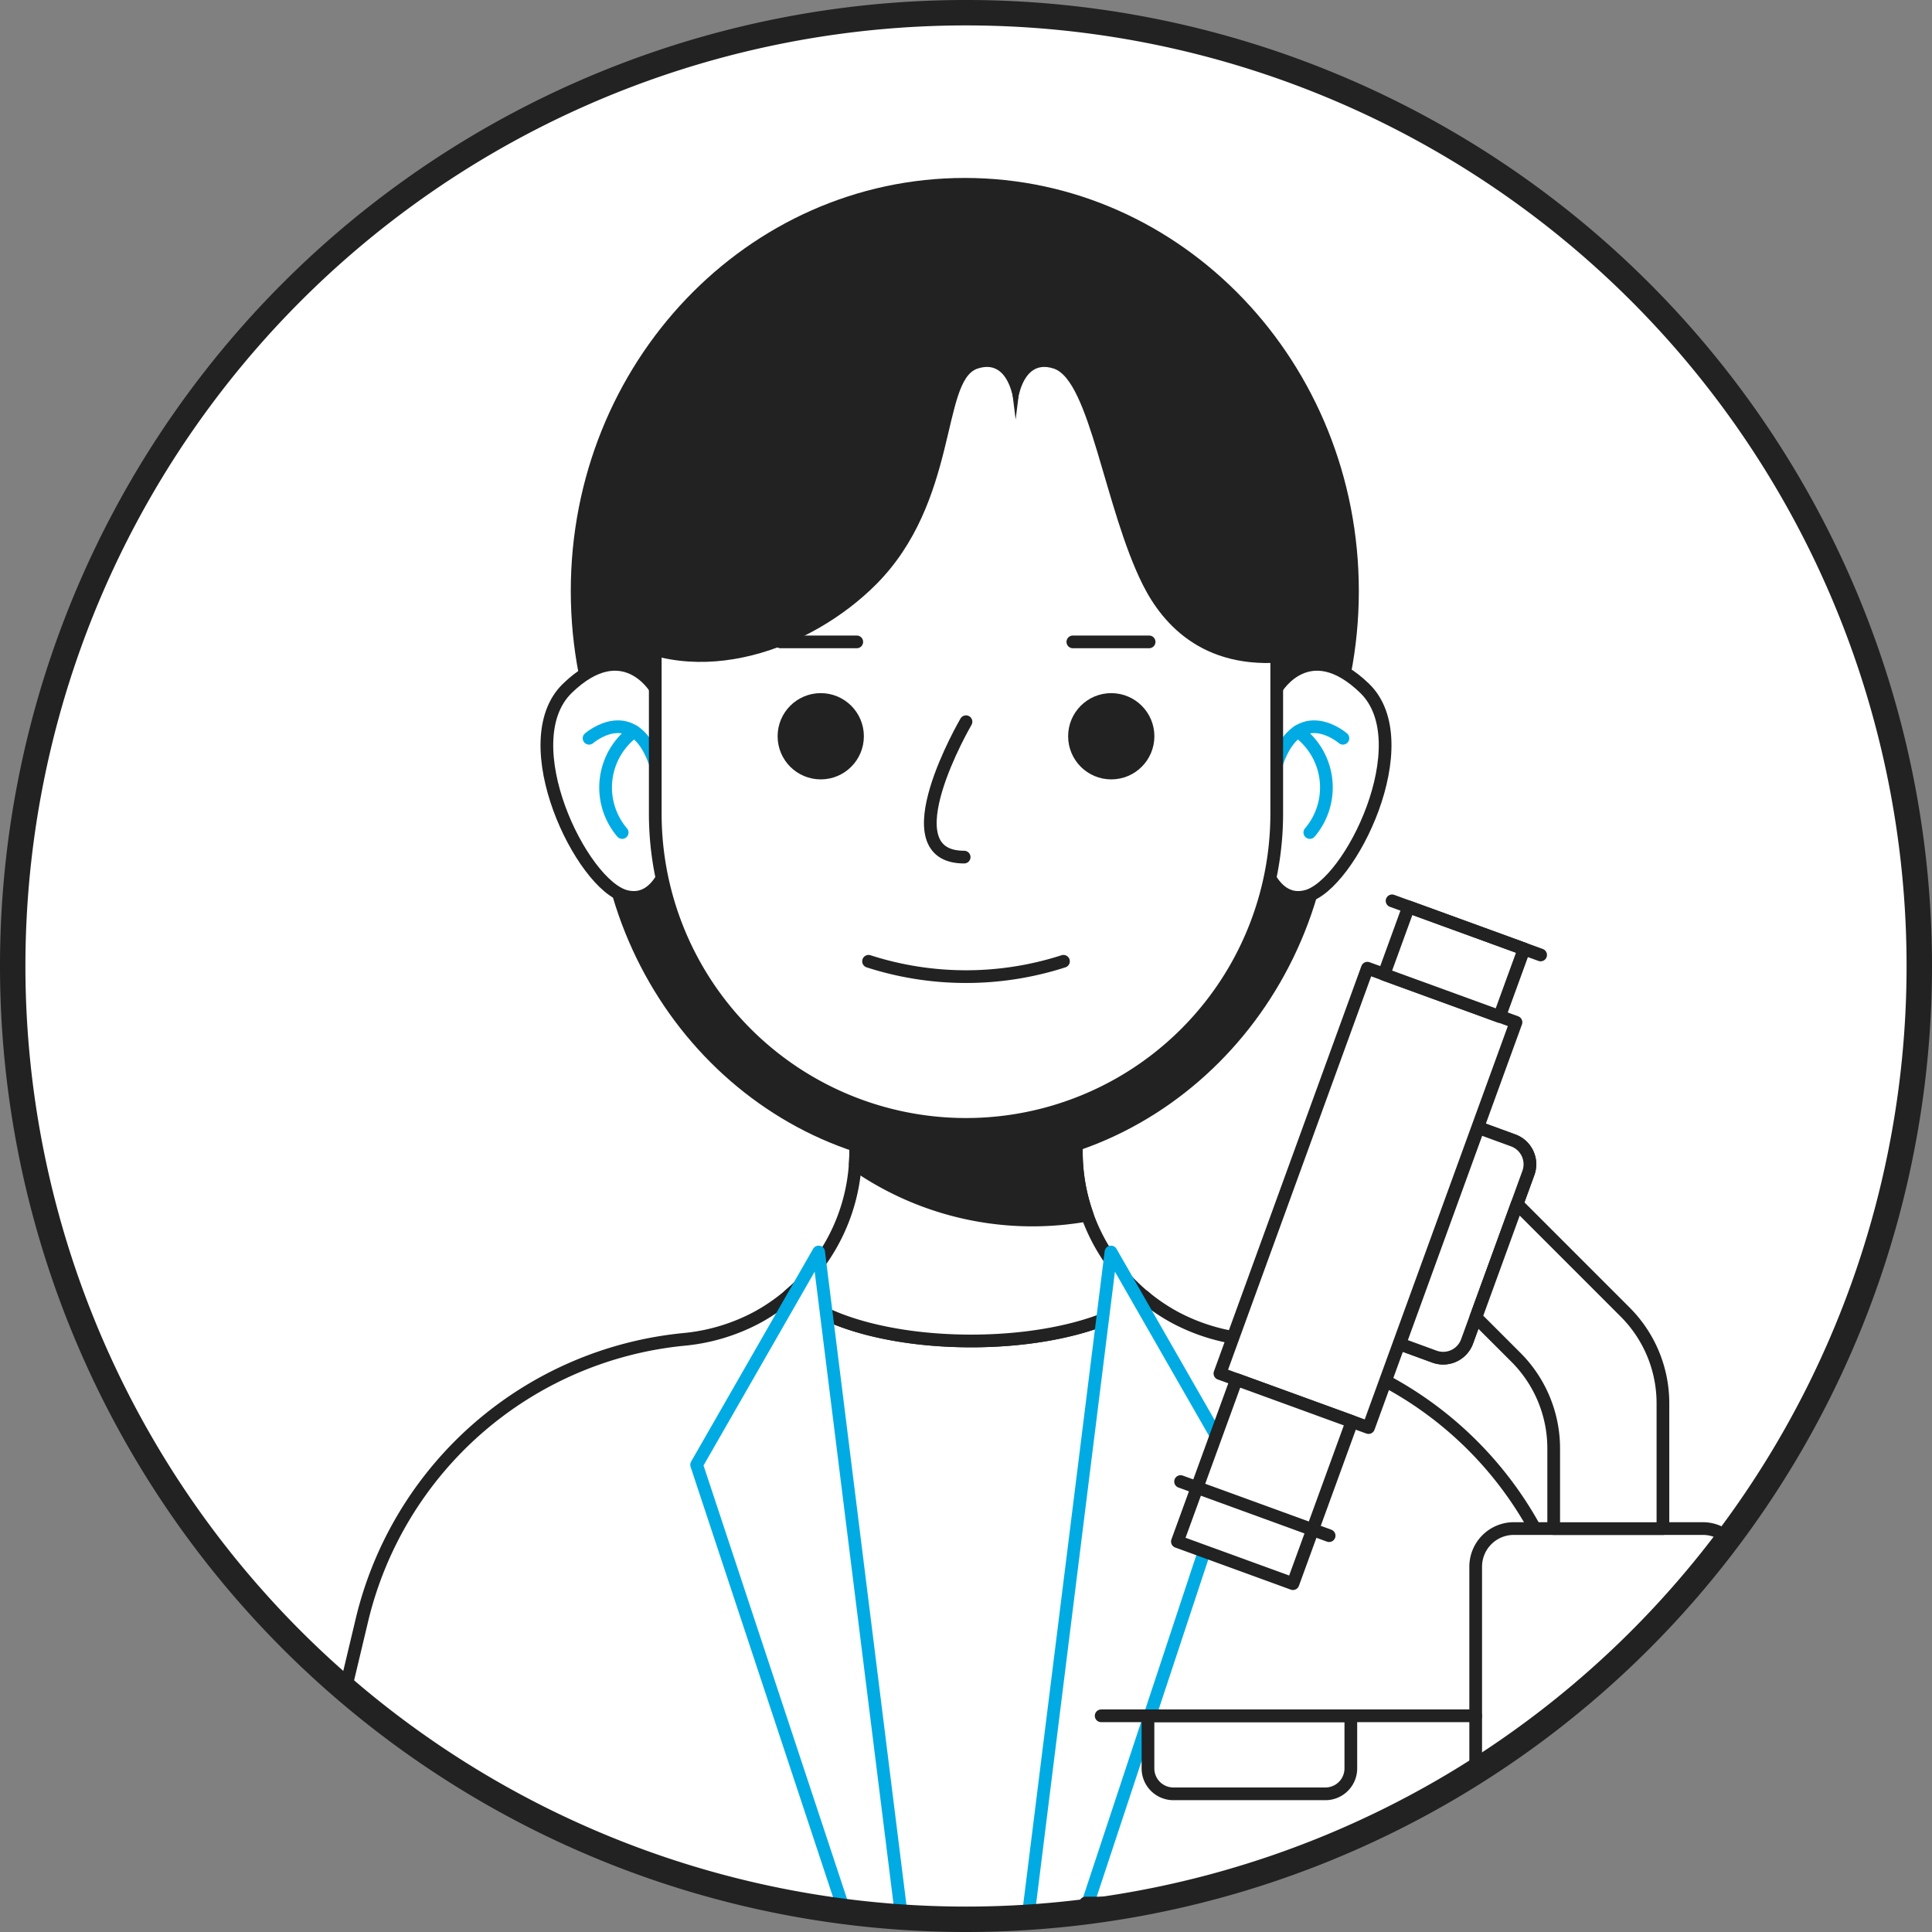 <svg xmlns="http://www.w3.org/2000/svg" xmlns:xlink="http://www.w3.org/1999/xlink" width="152" height="152" viewBox="0 0 152 152">
  <rect x="0" y="0" width="152" height="152" fill="#808080" stroke="none"/>
  <defs>
    <clipPath id="clip-path">
      <path id="패스_3615" data-name="패스 3615" d="M76,1a75,75,0,0,0,0,150h0A75,75,0,0,0,76,1Z" fill="none"/>
    </clipPath>
  </defs>
  <g id="veterinarian-ico04" transform="translate(-393 -2149)">
    <path id="패스_3574" data-name="패스 3574" d="M76,151h0a75,75,0,1,1,75-75,75,75,0,0,1-75,75" transform="translate(393 2149)" fill="#fff"/>
    <g id="그룹_9152" data-name="그룹 9152" transform="translate(393 2149)">
      <g id="그룹_9151" data-name="그룹 9151" clip-path="url(#clip-path)">
        <path id="패스_3575" data-name="패스 3575" d="M106.906,46.5c0,17.949-13.879,32.5-31,32.5s-31-14.551-31-32.5S58.785,14,75.906,14s31,14.551,31,32.5" fill="#222"/>
        <path id="패스_3576" data-name="패스 3576" d="M104.906,61.5c0,16.845-12.984,30.5-29,30.5s-29-13.655-29-30.5S59.89,31,75.906,31s29,13.655,29,30.5" fill="#222"/>
        <path id="패스_3577" data-name="패스 3577" d="M123.533,127.471a28.933,28.933,0,0,0-25.309-22.092,15.242,15.242,0,0,1-5.774-1.726,14.793,14.793,0,0,1-2.43-1.646c-2.375,2.06-7.57,3.493-13.614,3.493-6.4,0-11.851-1.607-14-3.865a14.813,14.813,0,0,1-2.851,2.018,15.247,15.247,0,0,1-5.774,1.726,28.933,28.933,0,0,0-25.31,22.092l-6.279,26.375H129.813Z" fill="#fff"/>
        <path id="패스_3578" data-name="패스 3578" d="M123.533,127.471a28.933,28.933,0,0,0-25.309-22.092,15.242,15.242,0,0,1-5.774-1.726,14.793,14.793,0,0,1-2.43-1.646c-2.375,2.06-7.57,3.493-13.614,3.493-6.4,0-11.851-1.607-14-3.865a14.813,14.813,0,0,1-2.851,2.018,15.247,15.247,0,0,1-5.774,1.726,28.933,28.933,0,0,0-25.31,22.092l-6.279,26.375H129.813Z" fill="none" stroke="#222" stroke-linecap="round" stroke-linejoin="round" stroke-width="1"/>
        <path id="패스_3579" data-name="패스 3579" d="M85.242,94.659a14.794,14.794,0,0,1-.562-4.036V74.863H67.321v15.76A14.868,14.868,0,0,1,62.4,101.635c2.153,2.258,7.6,3.865,14,3.865,6.044,0,11.239-1.433,13.614-3.492a14.819,14.819,0,0,1-4.778-7.349" fill="#fff"/>
        <path id="패스_3580" data-name="패스 3580" d="M85.242,94.659a14.794,14.794,0,0,1-.562-4.036V74.863H67.321v15.76A14.868,14.868,0,0,1,62.4,101.635c2.153,2.258,7.6,3.865,14,3.865,6.044,0,11.239-1.433,13.614-3.492A14.819,14.819,0,0,1,85.242,94.659Z" fill="none" stroke="#222" stroke-miterlimit="10" stroke-width="1"/>
        <path id="패스_3581" data-name="패스 3581" d="M51.553,54.146s-2.533-4.226-6.908,0,1.122,15.509,4.593,16.377,4.051-5.5,4.051-5.5Z" fill="#fff"/>
        <path id="패스_3582" data-name="패스 3582" d="M51.553,54.146s-2.533-4.226-6.908,0,1.122,15.509,4.593,16.377,4.051-5.5,4.051-5.5Z" fill="none" stroke="#222" stroke-linecap="round" stroke-linejoin="round" stroke-width="1"/>
        <path id="패스_3583" data-name="패스 3583" d="M46.345,58.083s3.472-3.022,5.208,1.961" fill="none" stroke="#00abe3" stroke-linecap="round" stroke-linejoin="round" stroke-width="1"/>
        <path id="패스_3584" data-name="패스 3584" d="M49.879,57.548a5.465,5.465,0,0,0-.93,7.949" fill="none" stroke="#00abe3" stroke-linecap="round" stroke-linejoin="round" stroke-width="1"/>
        <path id="패스_3585" data-name="패스 3585" d="M100.447,54.146s2.533-4.226,6.908,0-1.122,15.509-4.593,16.377-4.051-5.5-4.051-5.5Z" fill="#fff"/>
        <path id="패스_3586" data-name="패스 3586" d="M100.447,54.146s2.533-4.226,6.908,0-1.122,15.509-4.593,16.377-4.051-5.5-4.051-5.5Z" fill="none" stroke="#222" stroke-linecap="round" stroke-linejoin="round" stroke-width="1"/>
        <path id="패스_3587" data-name="패스 3587" d="M105.655,58.083s-3.472-3.022-5.208,1.961" fill="none" stroke="#00abe3" stroke-linecap="round" stroke-linejoin="round" stroke-width="1"/>
        <path id="패스_3588" data-name="패스 3588" d="M102.121,57.548a5.465,5.465,0,0,1,.93,7.949" fill="none" stroke="#00abe3" stroke-linecap="round" stroke-linejoin="round" stroke-width="1"/>
        <path id="패스_3589" data-name="패스 3589" d="M81.244,95.983h0a24.631,24.631,0,0,0,4.3-.384,14.8,14.8,0,0,1-.861-4.976V74.863H67.321v15.76c0,.329-.012.655-.033.98a24.325,24.325,0,0,0,13.956,4.38" fill="#222"/>
        <path id="패스_3590" data-name="패스 3590" d="M81.244,95.983h0a24.631,24.631,0,0,0,4.3-.384,14.8,14.8,0,0,1-.861-4.976V74.863H67.321v15.76c0,.329-.012.655-.033.98A24.325,24.325,0,0,0,81.244,95.983Z" fill="none" stroke="#222" stroke-linecap="round" stroke-linejoin="round" stroke-width="1"/>
        <path id="패스_3591" data-name="패스 3591" d="M76,88.461h0A24.447,24.447,0,0,1,51.553,64.014V41.447a24.447,24.447,0,1,1,48.894,0V64.014A24.447,24.447,0,0,1,76,88.461" fill="#fff"/>
        <path id="패스_3592" data-name="패스 3592" d="M76,88.461h0A24.447,24.447,0,0,1,51.553,64.014V41.447a24.447,24.447,0,1,1,48.894,0V64.014A24.447,24.447,0,0,1,76,88.461Z" fill="none" stroke="#222" stroke-linecap="round" stroke-linejoin="round" stroke-width="1"/>
        <path id="패스_3593" data-name="패스 3593" d="M67.465,57.925a2.893,2.893,0,1,1-2.893-2.893,2.893,2.893,0,0,1,2.893,2.893" fill="#222"/>
        <circle id="타원_135" data-name="타원 135" cx="2.893" cy="2.893" r="2.893" transform="translate(61.679 55.032)" fill="none" stroke="#222" stroke-linecap="round" stroke-linejoin="round" stroke-width="1"/>
        <path id="패스_3594" data-name="패스 3594" d="M84.535,57.925a2.893,2.893,0,1,0,2.893-2.893,2.893,2.893,0,0,0-2.893,2.893" fill="#222"/>
        <circle id="타원_136" data-name="타원 136" cx="2.893" cy="2.893" r="2.893" transform="translate(84.535 55.032)" fill="none" stroke="#222" stroke-linecap="round" stroke-linejoin="round" stroke-width="1"/>
        <path id="패스_3595" data-name="패스 3595" d="M68.333,75.63a24.977,24.977,0,0,0,15.334,0" fill="none" stroke="#222" stroke-linecap="round" stroke-linejoin="round" stroke-width="1"/>
        <path id="패스_3596" data-name="패스 3596" d="M76,56.781s-6.22,10.652-.145,10.652" fill="none" stroke="#222" stroke-linecap="round" stroke-linejoin="round" stroke-width="1"/>
        <line id="선_399" data-name="선 399" x2="6" transform="translate(61.406 50.5)" fill="none" stroke="#222" stroke-linecap="round" stroke-linejoin="round" stroke-width="1"/>
        <line id="선_400" data-name="선 400" x2="6" transform="translate(84.406 50.5)" fill="none" stroke="#222" stroke-linecap="round" stroke-linejoin="round" stroke-width="1"/>
        <path id="패스_3597" data-name="패스 3597" d="M71.263,153.5l-6.857-55-9.6,16.741L67.47,153.5Z" fill="#fff"/>
        <path id="패스_3598" data-name="패스 3598" d="M71.263,153.5l-6.857-55-9.6,16.741L67.47,153.5Z" fill="none" stroke="#00abe3" stroke-linecap="round" stroke-linejoin="round" stroke-width="1"/>
        <path id="패스_3599" data-name="패스 3599" d="M80.549,153.5l6.857-55L97,115.241,84.342,153.5Z" fill="#fff"/>
        <path id="패스_3600" data-name="패스 3600" d="M80.549,153.5l6.857-55L97,115.241,84.342,153.5Z" fill="none" stroke="#00abe3" stroke-linecap="round" stroke-linejoin="round" stroke-width="1"/>
        <path id="패스_3601" data-name="패스 3601" d="M136.969,149.723H116.1V123.259a3,3,0,0,1,3-3h14.871a3,3,0,0,1,3,3Z" fill="#fff"/>
        <path id="패스_3602" data-name="패스 3602" d="M136.969,149.723H116.1V123.259a3,3,0,0,1,3-3h14.871a3,3,0,0,1,3,3Z" fill="none" stroke="#222" stroke-linecap="round" stroke-linejoin="round" stroke-width="1"/>
        <path id="패스_3603" data-name="패스 3603" d="M104.277,141.129H92.317a2,2,0,0,1-2-2v-4.138h15.96v4.138a2,2,0,0,1-2,2" fill="#fff"/>
        <path id="패스_3604" data-name="패스 3604" d="M104.277,141.129H92.317a2,2,0,0,1-2-2v-4.138h15.96v4.138A2,2,0,0,1,104.277,141.129Z" fill="none" stroke="#222" stroke-linecap="round" stroke-linejoin="round" stroke-width="1"/>
        <path id="패스_3605" data-name="패스 3605" d="M141.88,149.723H85.407V159a3,3,0,0,0,3,3H138.88a3,3,0,0,0,3-3Z" fill="#fff"/>
        <path id="패스_3606" data-name="패스 3606" d="M141.88,149.723H85.407V159a3,3,0,0,0,3,3H138.88a3,3,0,0,0,3-3Z" fill="none" stroke="#222" stroke-linecap="round" stroke-linejoin="round" stroke-width="1"/>
        <line id="선_401" data-name="선 401" x2="29.464" transform="translate(86.634 134.991)" fill="#fff"/>
        <line id="선_402" data-name="선 402" x2="29.464" transform="translate(86.634 134.991)" fill="none" stroke="#222" stroke-linecap="round" stroke-linejoin="round" stroke-width="1"/>
        <path id="패스_3607" data-name="패스 3607" d="M110.124,105.734l2.735,1a2,2,0,0,0,2.564-1.2l4.823-13.252a2,2,0,0,0-1.2-2.563l-2.735-1Z" fill="#fff"/>
        <path id="패스_3608" data-name="패스 3608" d="M110.124,105.734l2.735,1a2,2,0,0,0,2.564-1.2l4.823-13.252a2,2,0,0,0-1.2-2.563l-2.735-1Z" fill="none" stroke="#222" stroke-linecap="round" stroke-linejoin="round" stroke-width="1"/>
        <path id="패스_3609" data-name="패스 3609" d="M110.124,105.734l2.735,1a2,2,0,0,0,2.564-1.2l4.823-13.252a2,2,0,0,0-1.2-2.563l-2.735-1Z" fill="#fff"/>
        <path id="패스_3610" data-name="패스 3610" d="M110.124,105.734l2.735,1a2,2,0,0,0,2.564-1.2l4.823-13.252a2,2,0,0,0-1.2-2.563l-2.735-1Z" fill="none" stroke="#222" stroke-linecap="round" stroke-linejoin="round" stroke-width="1"/>
        <path id="패스_3611" data-name="패스 3611" d="M122.237,113.962v6.3h8.594V110.4a10.144,10.144,0,0,0-2.97-7.17l-8.5-8.5-3.243,8.91,3.154,3.154a10.139,10.139,0,0,1,2.97,7.17" fill="#fff"/>
        <path id="패스_3612" data-name="패스 3612" d="M122.237,113.962v6.3h8.594V110.4a10.144,10.144,0,0,0-2.97-7.17l-8.5-8.5-3.243,8.91,3.154,3.154A10.139,10.139,0,0,1,122.237,113.962Z" fill="none" stroke="#222" stroke-linecap="round" stroke-linejoin="round" stroke-width="1"/>
        <rect id="사각형_3181" data-name="사각형 3181" width="33.923" height="12.438" transform="matrix(0.342, -0.94, 0.94, 0.342, 95.977, 108.06)" fill="#fff"/>
        <rect id="사각형_3182" data-name="사각형 3182" width="33.923" height="12.438" transform="matrix(0.342, -0.94, 0.94, 0.342, 95.977, 108.06)" fill="none" stroke="#222" stroke-linecap="round" stroke-linejoin="round" stroke-width="1"/>
        <rect id="사각형_3183" data-name="사각형 3183" width="5.653" height="9.674" transform="translate(108.885 76.659) rotate(-69.986)" fill="#fff"/>
        <rect id="사각형_3184" data-name="사각형 3184" width="5.653" height="9.674" transform="translate(108.885 76.659) rotate(-69.986)" fill="none" stroke="#222" stroke-linecap="round" stroke-linejoin="round" stroke-width="1"/>
        <rect id="사각형_3185" data-name="사각형 3185" width="13.569" height="9.675" transform="translate(92.632 121.283) rotate(-69.986)" fill="#fff"/>
        <rect id="사각형_3186" data-name="사각형 3186" width="13.569" height="9.675" transform="translate(92.632 121.283) rotate(-69.986)" fill="none" stroke="#222" stroke-linecap="round" stroke-linejoin="round" stroke-width="1"/>
        <line id="선_403" data-name="선 403" x2="11.687" y2="4.257" transform="translate(92.882 116.561)" fill="#fff"/>
        <line id="선_404" data-name="선 404" x2="11.687" y2="4.257" transform="translate(92.882 116.561)" fill="none" stroke="#222" stroke-linecap="round" stroke-linejoin="round" stroke-width="1"/>
        <line id="선_405" data-name="선 405" x2="11.687" y2="4.257" transform="translate(109.521 70.874)" fill="#fff"/>
        <line id="선_406" data-name="선 406" x2="11.687" y2="4.257" transform="translate(109.521 70.874)" fill="none" stroke="#222" stroke-linecap="round" stroke-linejoin="round" stroke-width="1"/>
        <path id="패스_3613" data-name="패스 3613" d="M79.906,33s0-5-3-4c-2.846.949-1.481,10.481-8,17-5,5-14.027,8.5-21,4s9-27,9-27l11.427-6.768L81.906,17Z" fill="#222"/>
        <path id="패스_3614" data-name="패스 3614" d="M79.906,33s0-5,3-4c2.846.949,4,11,7,17,1.612,3.225,5,7,12,6,8.216-1.174-1-22-1-22l-11-11-12-2Z" fill="#222"/>
      </g>
    </g>
    <path id="패스_3616" data-name="패스 3616" d="M76,151h0a75,75,0,1,1,75-75A75,75,0,0,1,76,151Z" transform="translate(393 2149)" fill="none" stroke="#222" stroke-linecap="round" stroke-linejoin="round" stroke-width="2"/>
  </g>
</svg>

